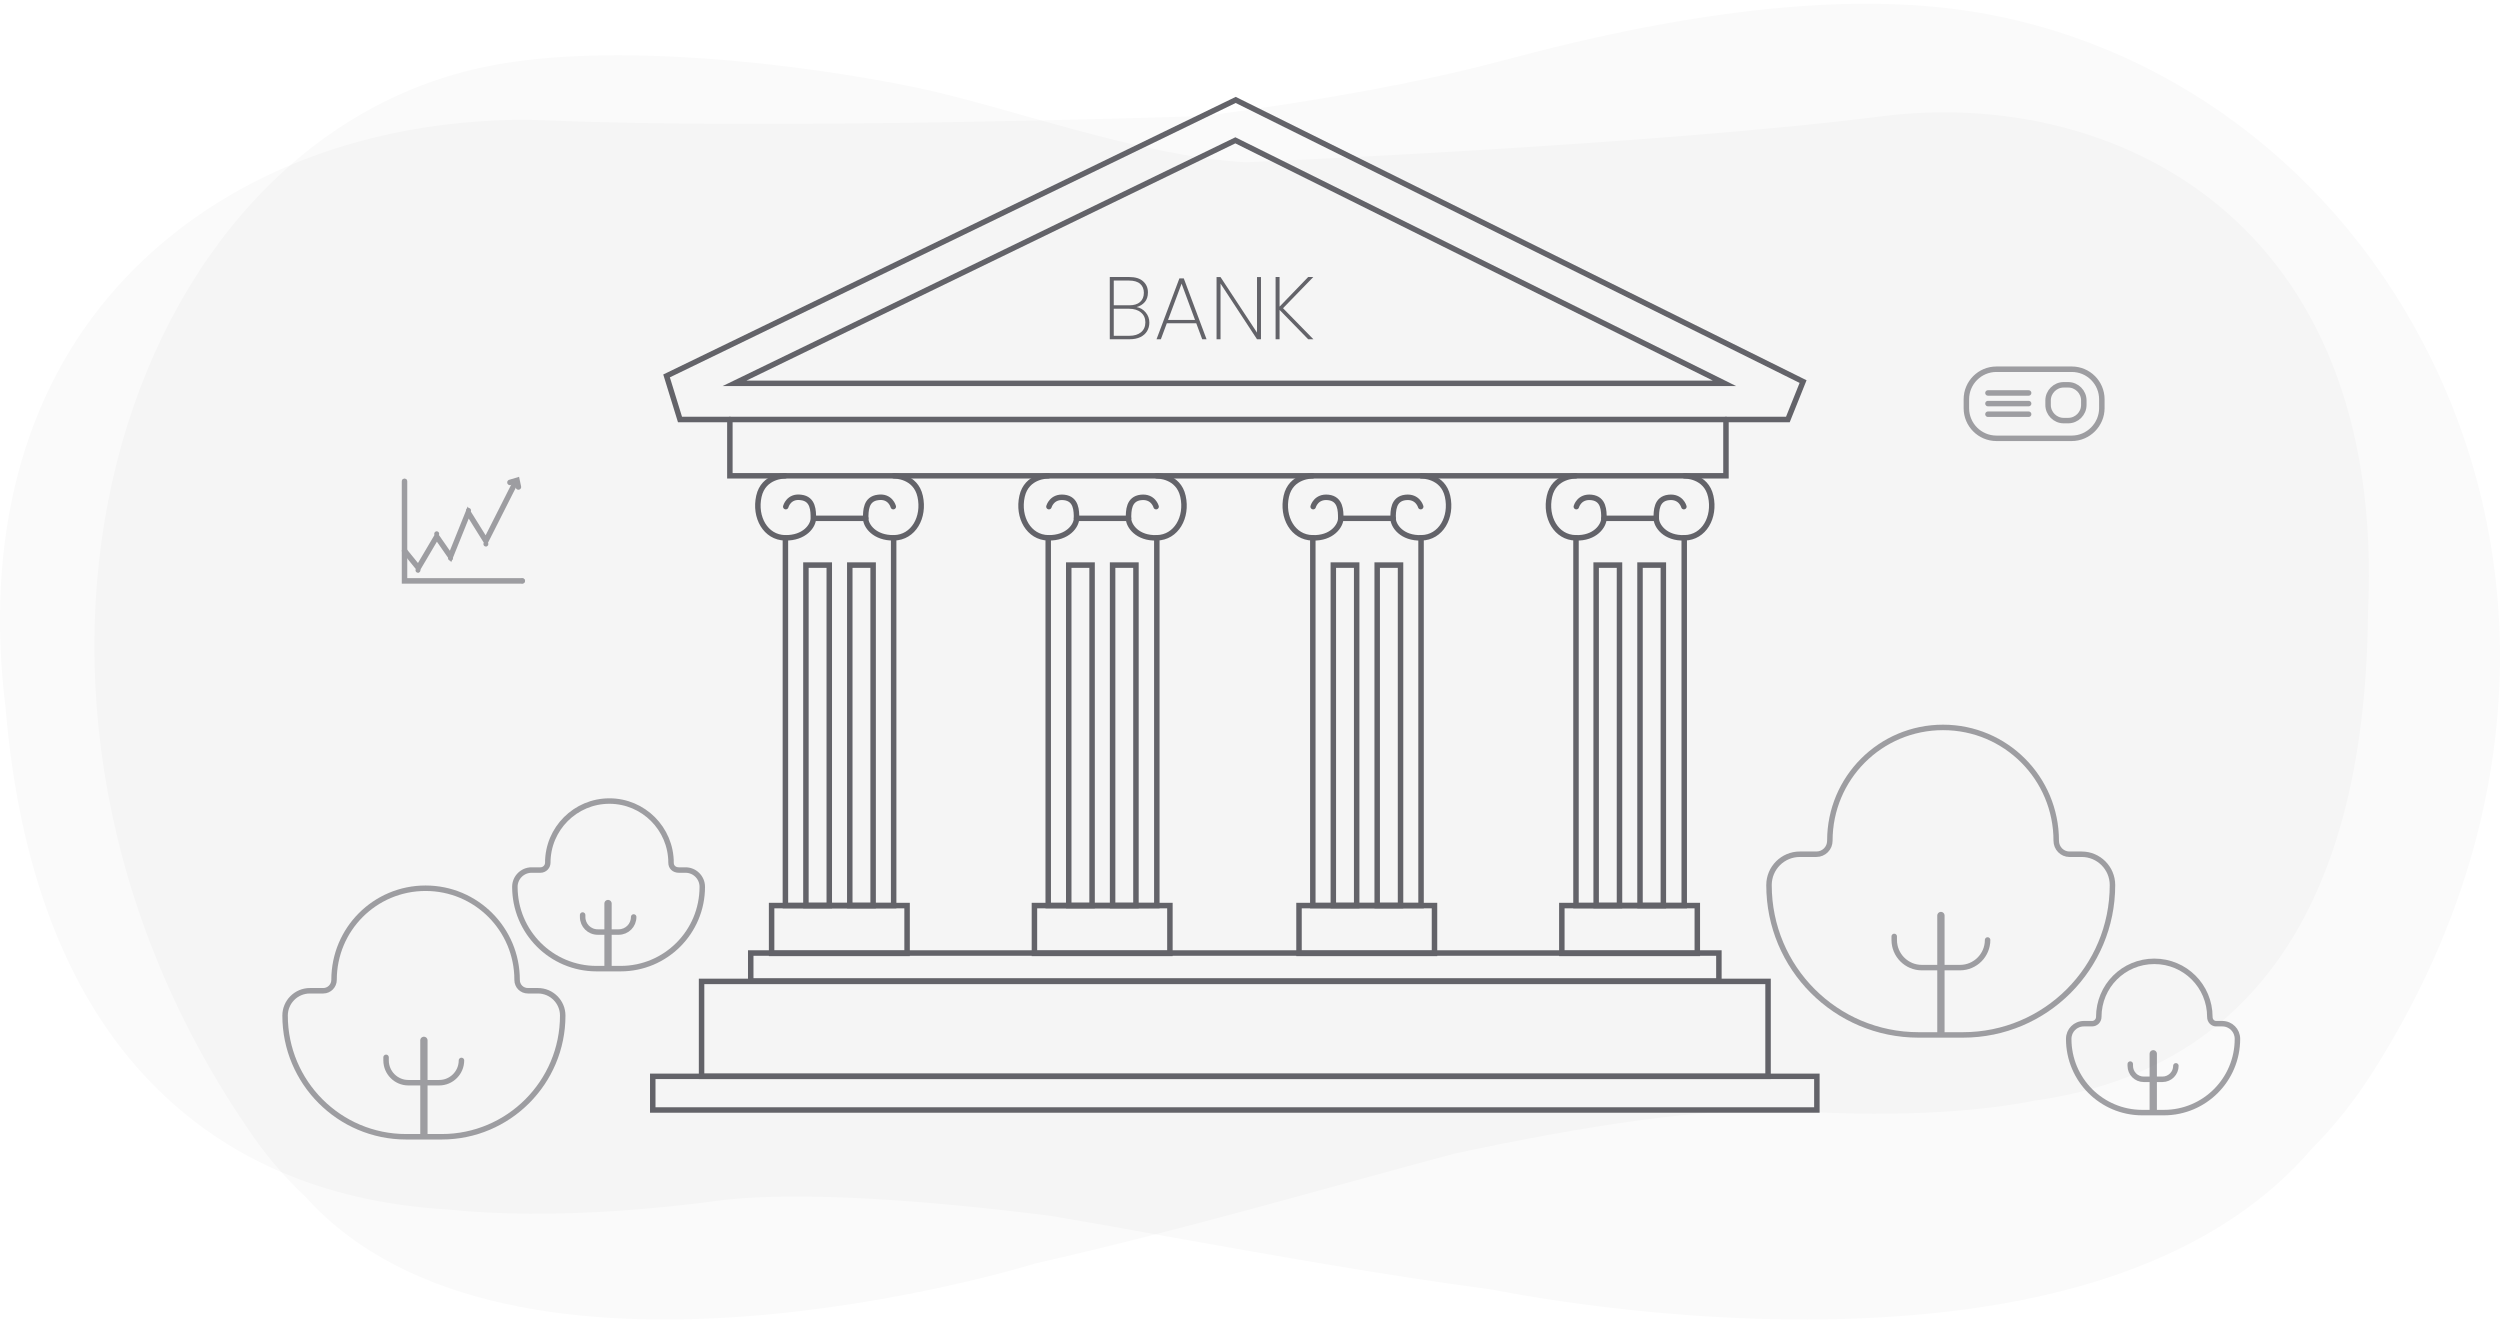 <svg width="342" height="181" viewBox="0 0 342 181" fill="none" xmlns="http://www.w3.org/2000/svg">
<path opacity="0.02" d="M246.472 0.838C234.826 1.658 221.648 4.017 207.193 7.862L205.405 8.323C194.678 11.194 181.041 13.706 164.798 15.86C159.23 16.065 105.598 17.756 75.053 16.475C71.835 16.321 68.515 16.372 65.297 16.628C45.224 18.064 27.704 26.113 15.905 39.392C3.084 53.798 -2.126 73.741 0.786 97.017C0.786 97.068 0.786 97.119 0.786 97.119C2.625 118.652 9.009 135.468 19.634 147.003C29.951 158.23 43.947 164.434 61.262 165.459C68.158 166.177 76.126 166.228 85.014 165.613C89.151 165.305 93.544 164.895 98.039 164.28C99.111 164.126 100.286 164.024 101.563 163.921C111.217 163.255 125.416 164.024 143.754 166.331C148.912 167.202 154.122 168.125 159.69 169.151C174.145 171.714 189.111 174.431 204.23 176.431C207.806 177.148 233.089 181.968 259.548 180.071C285.751 178.225 304.854 170.484 316.296 157.103C319.258 154.129 321.914 150.797 324.213 147.259C335.041 130.392 340.966 112.602 341.886 94.453C342.703 77.894 339.127 61.488 331.517 46.979C318.083 21.191 293.464 4.017 265.728 1.043C259.956 0.428 253.469 0.325 246.472 0.838Z" fill="black"/>
<path opacity="0.02" d="M34.617 155.432C36.794 158.582 39.262 161.345 41.875 163.816C69.941 194.883 140.784 173.122 141.655 172.831C161.398 168.372 181.19 162.556 198.997 157.807C216.369 154.075 233.886 151.312 245.306 151.991C261.226 152.96 271.921 151.845 278.502 150.537C305.552 146.708 323.504 126.886 323.94 84.043C323.94 83.994 323.94 83.897 323.94 83.849C326.553 29.665 288.809 11.927 257.5 15.901C226.192 19.875 170.399 22.201 170.399 22.201C155.688 21.329 137.936 14.627 125.5 12.01C109.144 8.617 83.646 5.714 67 9.01C16.336 18.945 -7.579 94.899 34.617 155.432Z" fill="black"/>
<g opacity="0.6">
<path d="M283.42 59.961H273.113C270.839 59.961 269 58.119 269 55.841V54.629C269 52.351 270.839 50.51 273.113 50.51H283.42C285.694 50.51 287.533 52.351 287.533 54.629V55.841C287.533 58.07 285.694 59.961 283.42 59.961Z" stroke="#636369" stroke-width="0.75" stroke-miterlimit="10" stroke-linecap="round"/>
<path d="M282.936 57.537H282.307C281.146 57.537 280.178 56.568 280.178 55.405V54.775C280.178 53.612 281.146 52.642 282.307 52.642H282.936C284.098 52.642 285.065 53.612 285.065 54.775V55.405C285.065 56.568 284.098 57.537 282.936 57.537Z" stroke="#636369" stroke-width="0.75" stroke-miterlimit="10" stroke-linecap="round"/>
<path d="M271.952 53.757H277.516" stroke="#636369" stroke-width="0.75" stroke-miterlimit="10" stroke-linecap="round"/>
<path d="M271.952 55.211H277.516" stroke="#636369" stroke-width="0.75" stroke-miterlimit="10" stroke-linecap="round"/>
<path d="M271.952 56.665H277.516" stroke="#636369" stroke-width="0.75" stroke-miterlimit="10" stroke-linecap="round"/>
</g>
<g opacity="0.6">
<path d="M55.339 65.849V79.468H71.453" stroke="#636369" stroke-width="0.75" stroke-miterlimit="10" stroke-linecap="round"/>
<path d="M70.582 65.849L66.469 73.991L64.049 70.114L61.63 76.124L59.742 73.41L57.226 77.675L55.339 75.348" stroke="#636369" stroke-width="0.75" stroke-miterlimit="10" stroke-linecap="round"/>
<path d="M69.759 65.994L70.727 65.704L70.92 66.624" stroke="#636369" stroke-width="0.75" stroke-miterlimit="10" stroke-linecap="round"/>
<path d="M66.468 74.767C66.655 74.767 66.807 74.615 66.807 74.427C66.807 74.24 66.655 74.088 66.468 74.088C66.281 74.088 66.13 74.24 66.13 74.427C66.13 74.615 66.281 74.767 66.468 74.767Z" fill="#636369"/>
<path d="M64.097 70.162C64.284 70.162 64.436 70.01 64.436 69.823C64.436 69.636 64.284 69.484 64.097 69.484C63.91 69.484 63.758 69.636 63.758 69.823C63.758 70.01 63.91 70.162 64.097 70.162Z" fill="#636369"/>
<path d="M61.63 76.705C61.817 76.705 61.968 76.553 61.968 76.366C61.968 76.178 61.817 76.027 61.63 76.027C61.442 76.027 61.291 76.178 61.291 76.366C61.291 76.553 61.442 76.705 61.63 76.705Z" fill="#636369"/>
<path d="M59.742 73.361C59.929 73.361 60.081 73.209 60.081 73.022C60.081 72.835 59.929 72.683 59.742 72.683C59.555 72.683 59.404 72.835 59.404 73.022C59.404 73.209 59.555 73.361 59.742 73.361Z" fill="#636369"/>
<path d="M57.178 78.353C57.365 78.353 57.516 78.201 57.516 78.014C57.516 77.826 57.365 77.675 57.178 77.675C56.99 77.675 56.839 77.826 56.839 78.014C56.839 78.201 56.99 78.353 57.178 78.353Z" fill="#636369"/>
<path d="M71.453 79.807C71.64 79.807 71.791 79.655 71.791 79.468C71.791 79.28 71.64 79.128 71.453 79.128C71.265 79.128 71.114 79.28 71.114 79.468C71.114 79.655 71.265 79.807 71.453 79.807Z" fill="#636369"/>
<path d="M55.339 66.188C55.526 66.188 55.678 66.036 55.678 65.849C55.678 65.662 55.526 65.51 55.339 65.51C55.152 65.51 55 65.662 55 65.849C55 66.036 55.152 66.188 55.339 66.188Z" fill="#636369"/>
</g>
<g opacity="0.6">
<path d="M265.517 141.238V125.245" stroke="#636369" stroke-miterlimit="10" stroke-linecap="round"/>
<path d="M281.293 115.019C281.293 106.44 274.373 99.51 265.808 99.51C257.243 99.51 250.323 106.44 250.323 115.019C250.323 116.036 249.5 116.86 248.484 116.86H246.21C243.887 116.86 242 118.75 242 121.077C242 132.418 251.146 141.578 262.469 141.578H268.518C279.841 141.578 288.987 132.418 288.987 121.077C288.987 118.75 287.099 116.86 284.777 116.86H283.083C282.115 116.86 281.293 116.036 281.293 115.019Z" stroke="#636369" stroke-width="0.75" stroke-miterlimit="10" stroke-linecap="round"/>
<path d="M259.13 128.104V128.589C259.13 130.673 260.824 132.369 262.905 132.369H268.131C270.211 132.369 271.905 130.673 271.905 128.589" stroke="#636369" stroke-width="0.75" stroke-miterlimit="10" stroke-linecap="round"/>
</g>
<g opacity="0.6">
<path d="M57.99 155.243V142.322" stroke="#636369" stroke-miterlimit="10" stroke-linecap="round"/>
<path d="M70.74 134.05C70.74 127.113 65.145 121.51 58.219 121.51C51.292 121.51 45.698 127.113 45.698 134.05C45.698 134.851 45.051 135.537 44.214 135.537H42.387C40.522 135.537 39 137.061 39 138.929C39 148.077 46.421 155.51 55.555 155.51H60.426C69.56 155.51 76.981 148.077 76.981 138.929C76.981 137.061 75.459 135.537 73.594 135.537H72.224C71.387 135.537 70.74 134.889 70.74 134.05Z" stroke="#636369" stroke-width="0.75" stroke-miterlimit="10" stroke-linecap="round"/>
<path d="M52.815 144.646V145.066C52.815 146.743 54.185 148.115 55.859 148.115H60.084C61.758 148.115 63.128 146.743 63.128 145.066" stroke="#636369" stroke-width="0.75" stroke-miterlimit="10" stroke-linecap="round"/>
</g>
<g opacity="0.6">
<path d="M294.565 152.011V144.159" stroke="#636369" stroke-miterlimit="10" stroke-linecap="round"/>
<path d="M302.308 139.119C302.308 134.902 298.92 131.51 294.71 131.51C290.5 131.51 287.113 134.902 287.113 139.119C287.113 139.603 286.726 140.04 286.194 140.04H285.081C283.919 140.04 283 140.96 283 142.124C283 147.697 287.5 152.204 293.065 152.204H296.017C301.582 152.204 306.082 147.697 306.082 142.124C306.082 140.96 305.163 140.04 304.001 140.04H303.179C302.695 140.04 302.308 139.652 302.308 139.119Z" stroke="#636369" stroke-width="0.75" stroke-miterlimit="10" stroke-linecap="round"/>
<path d="M291.42 145.565V145.807C291.42 146.825 292.243 147.649 293.259 147.649H295.823C296.84 147.649 297.662 146.825 297.662 145.807" stroke="#636369" stroke-width="0.75" stroke-miterlimit="10" stroke-linecap="round"/>
</g>
<path d="M246.661 52.201L244.58 57.387H93.023L91.185 51.426L169.044 13.671L246.661 52.201Z" stroke="#636369" stroke-width="0.75" stroke-miterlimit="10" stroke-linecap="round"/>
<path d="M100.476 52.443L168.996 19.196L235.919 52.443H100.476Z" stroke="#636369" stroke-width="0.75" stroke-miterlimit="10" stroke-linecap="round"/>
<path d="M99.846 57.387V65.093H236.112V57.387" stroke="#636369" stroke-width="0.75" stroke-miterlimit="10" stroke-linecap="round"/>
<path d="M107.395 65.093C107.395 65.093 104.443 65.044 103.814 67.904C103.185 70.763 104.734 73.526 107.395 73.574C110.057 73.623 111.266 71.926 111.266 70.909C111.266 69.891 111.266 68.243 109.573 68.049C107.879 67.807 107.492 69.309 107.492 69.309" stroke="#636369" stroke-width="0.75" stroke-miterlimit="10" stroke-linecap="round"/>
<path d="M122.299 65.093C122.299 65.093 125.251 65.044 125.88 67.904C126.509 70.763 124.961 73.526 122.299 73.574C119.638 73.623 118.428 71.926 118.428 70.909C118.428 69.891 118.428 68.243 120.122 68.049C121.815 67.807 122.202 69.309 122.202 69.309" stroke="#636369" stroke-width="0.75" stroke-miterlimit="10" stroke-linecap="round"/>
<path d="M111.315 70.909H118.428" stroke="#636369" stroke-width="0.75" stroke-miterlimit="10" stroke-linecap="round"/>
<path d="M107.443 73.574V123.881H122.251V73.574" stroke="#636369" stroke-width="0.75" stroke-miterlimit="10" stroke-linecap="round"/>
<path d="M113.444 77.306H110.25V123.881H113.444V77.306Z" stroke="#636369" stroke-width="0.75" stroke-miterlimit="10" stroke-linecap="round"/>
<path d="M119.444 77.306H116.25V123.881H119.444V77.306Z" stroke="#636369" stroke-width="0.75" stroke-miterlimit="10" stroke-linecap="round"/>
<path d="M124.089 123.881H105.556V130.424H124.089V123.881Z" stroke="#636369" stroke-width="0.75" stroke-miterlimit="10" stroke-linecap="round"/>
<path d="M143.397 65.093C143.397 65.093 140.445 65.044 139.816 67.904C139.187 70.763 140.736 73.526 143.397 73.574C146.058 73.623 147.268 71.926 147.268 70.909C147.268 69.891 147.268 68.243 145.575 68.049C143.881 67.855 143.494 69.309 143.494 69.309" stroke="#636369" stroke-width="0.75" stroke-miterlimit="10" stroke-linecap="round"/>
<path d="M158.253 65.093C158.253 65.093 161.205 65.044 161.834 67.904C162.463 70.763 160.914 73.526 158.253 73.574C155.591 73.671 154.382 71.926 154.382 70.909C154.382 69.891 154.382 68.243 156.075 68.049C157.769 67.855 158.156 69.309 158.156 69.309" stroke="#636369" stroke-width="0.75" stroke-miterlimit="10" stroke-linecap="round"/>
<path d="M147.268 70.909H154.381" stroke="#636369" stroke-width="0.75" stroke-miterlimit="10" stroke-linecap="round"/>
<path d="M143.397 73.574V123.881H158.253V73.574" stroke="#636369" stroke-width="0.75" stroke-miterlimit="10" stroke-linecap="round"/>
<path d="M149.397 77.306H146.204V123.881H149.397V77.306Z" stroke="#636369" stroke-width="0.75" stroke-miterlimit="10" stroke-linecap="round"/>
<path d="M155.398 77.306H152.204V123.881H155.398V77.306Z" stroke="#636369" stroke-width="0.75" stroke-miterlimit="10" stroke-linecap="round"/>
<path d="M160.043 123.881H141.51V130.424H160.043V123.881Z" stroke="#636369" stroke-width="0.75" stroke-miterlimit="10" stroke-linecap="round"/>
<path d="M179.544 65.093C179.544 65.093 176.592 65.044 175.963 67.904C175.334 70.763 176.883 73.526 179.544 73.574C182.206 73.671 183.415 71.926 183.415 70.909C183.415 69.891 183.415 68.243 181.722 68.049C180.028 67.855 179.641 69.309 179.641 69.309" stroke="#636369" stroke-width="0.75" stroke-miterlimit="10" stroke-linecap="round"/>
<path d="M194.448 65.093C194.448 65.093 197.4 65.044 198.029 67.904C198.658 70.763 197.11 73.526 194.448 73.574C191.787 73.671 190.577 71.926 190.577 70.909C190.577 69.891 190.577 68.243 192.271 68.049C193.964 67.855 194.352 69.309 194.352 69.309" stroke="#636369" stroke-width="0.75" stroke-miterlimit="10" stroke-linecap="round"/>
<path d="M183.464 70.909H190.577" stroke="#636369" stroke-width="0.75" stroke-miterlimit="10" stroke-linecap="round"/>
<path d="M179.593 73.574V123.881H194.4V73.574" stroke="#636369" stroke-width="0.75" stroke-miterlimit="10" stroke-linecap="round"/>
<path d="M185.593 77.306H182.399V123.881H185.593V77.306Z" stroke="#636369" stroke-width="0.75" stroke-miterlimit="10" stroke-linecap="round"/>
<path d="M191.593 77.306H188.399V123.881H191.593V77.306Z" stroke="#636369" stroke-width="0.75" stroke-miterlimit="10" stroke-linecap="round"/>
<path d="M196.239 123.881H177.705V130.424H196.239V123.881Z" stroke="#636369" stroke-width="0.75" stroke-miterlimit="10" stroke-linecap="round"/>
<path d="M215.546 65.093C215.546 65.093 212.595 65.044 211.966 67.904C211.337 70.763 212.885 73.526 215.546 73.574C218.208 73.671 219.418 71.926 219.418 70.909C219.418 69.891 219.418 68.243 217.724 68.049C216.03 67.855 215.643 69.309 215.643 69.309" stroke="#636369" stroke-width="0.75" stroke-miterlimit="10" stroke-linecap="round"/>
<path d="M230.451 65.093C230.451 65.093 233.402 65.044 234.031 67.904C234.66 70.763 233.112 73.526 230.451 73.574C227.789 73.671 226.579 71.926 226.579 70.909C226.579 69.891 226.579 68.243 228.273 68.049C229.967 67.855 230.354 69.309 230.354 69.309" stroke="#636369" stroke-width="0.75" stroke-miterlimit="10" stroke-linecap="round"/>
<path d="M219.418 70.909H226.531" stroke="#636369" stroke-width="0.75" stroke-miterlimit="10" stroke-linecap="round"/>
<path d="M215.595 73.574V123.881H230.402V73.574" stroke="#636369" stroke-width="0.75" stroke-miterlimit="10" stroke-linecap="round"/>
<path d="M221.547 77.306H218.353V123.881H221.547V77.306Z" stroke="#636369" stroke-width="0.75" stroke-miterlimit="10" stroke-linecap="round"/>
<path d="M227.547 77.306H224.353V123.881H227.547V77.306Z" stroke="#636369" stroke-width="0.75" stroke-miterlimit="10" stroke-linecap="round"/>
<path d="M232.192 123.881H213.659V130.424H232.192V123.881Z" stroke="#636369" stroke-width="0.75" stroke-miterlimit="10" stroke-linecap="round"/>
<path d="M235.144 130.375H102.701V134.204H235.144V130.375Z" stroke="#636369" stroke-width="0.75" stroke-miterlimit="10" stroke-linecap="round"/>
<path d="M241.87 134.253H95.975V147.241H241.87V134.253Z" stroke="#636369" stroke-width="0.75" stroke-miterlimit="10" stroke-linecap="round"/>
<path d="M248.548 147.241H89.297V151.846H248.548V147.241Z" stroke="#636369" stroke-width="0.75" stroke-miterlimit="10" stroke-linecap="round"/>
<path d="M155.487 42.007C155.98 42.096 156.392 42.338 156.723 42.735C157.062 43.131 157.231 43.596 157.231 44.129C157.231 44.566 157.126 44.958 156.916 45.306C156.714 45.646 156.408 45.916 155.996 46.119C155.592 46.313 155.1 46.41 154.518 46.41H151.818V37.895H154.47C155.318 37.895 155.956 38.093 156.383 38.489C156.819 38.877 157.037 39.383 157.037 40.005C157.037 40.547 156.892 40.988 156.601 41.328C156.311 41.659 155.939 41.886 155.487 42.007ZM152.363 41.764H154.494C155.132 41.764 155.621 41.615 155.96 41.315C156.307 41.008 156.48 40.588 156.48 40.054C156.48 39.536 156.311 39.128 155.972 38.829C155.633 38.53 155.12 38.38 154.434 38.38H152.363V41.764ZM154.482 45.937C155.168 45.937 155.705 45.775 156.093 45.452C156.488 45.12 156.686 44.667 156.686 44.093C156.686 43.527 156.484 43.078 156.081 42.747C155.685 42.407 155.14 42.237 154.446 42.237H152.363V45.937H154.482Z" fill="#636369"/>
<path d="M163.651 44.227H159.618L158.807 46.41H158.213L161.338 38.089H161.943L165.056 46.41H164.462L163.651 44.227ZM163.481 43.766L161.641 38.805L159.788 43.766H163.481Z" fill="#636369"/>
<path d="M172.503 46.41H171.958L166.969 38.793V46.41H166.424V37.907H166.969L171.958 45.5V37.907H172.503V46.41Z" fill="#636369"/>
<path d="M178.958 46.41L175.046 42.395V46.41H174.501V37.895H175.046V41.946L178.958 37.895H179.66L175.518 42.164L179.672 46.41H178.958Z" fill="#636369"/>
<g opacity="0.6">
<path d="M83.177 132.319V123.607" stroke="#636369" stroke-miterlimit="10" stroke-linecap="round"/>
<path d="M91.799 118.028C91.799 113.367 88.022 109.584 83.368 109.584C78.713 109.584 74.936 113.367 74.936 118.028C74.936 118.563 74.479 119.022 73.945 119.022H72.724C71.465 119.022 70.435 120.053 70.435 121.314C70.435 127.504 75.433 132.51 81.613 132.51H84.894C91.074 132.51 96.072 127.504 96.072 121.314C96.072 120.053 95.042 119.022 93.783 119.022H92.867C92.219 119.022 91.799 118.601 91.799 118.028Z" stroke="#636369" stroke-width="0.75" stroke-miterlimit="10" stroke-linecap="round"/>
<path d="M79.705 125.174V125.441C79.705 126.587 80.621 127.504 81.765 127.504H84.627C85.771 127.504 86.687 126.587 86.687 125.441" stroke="#636369" stroke-width="0.75" stroke-miterlimit="10" stroke-linecap="round"/>
</g>
</svg>
